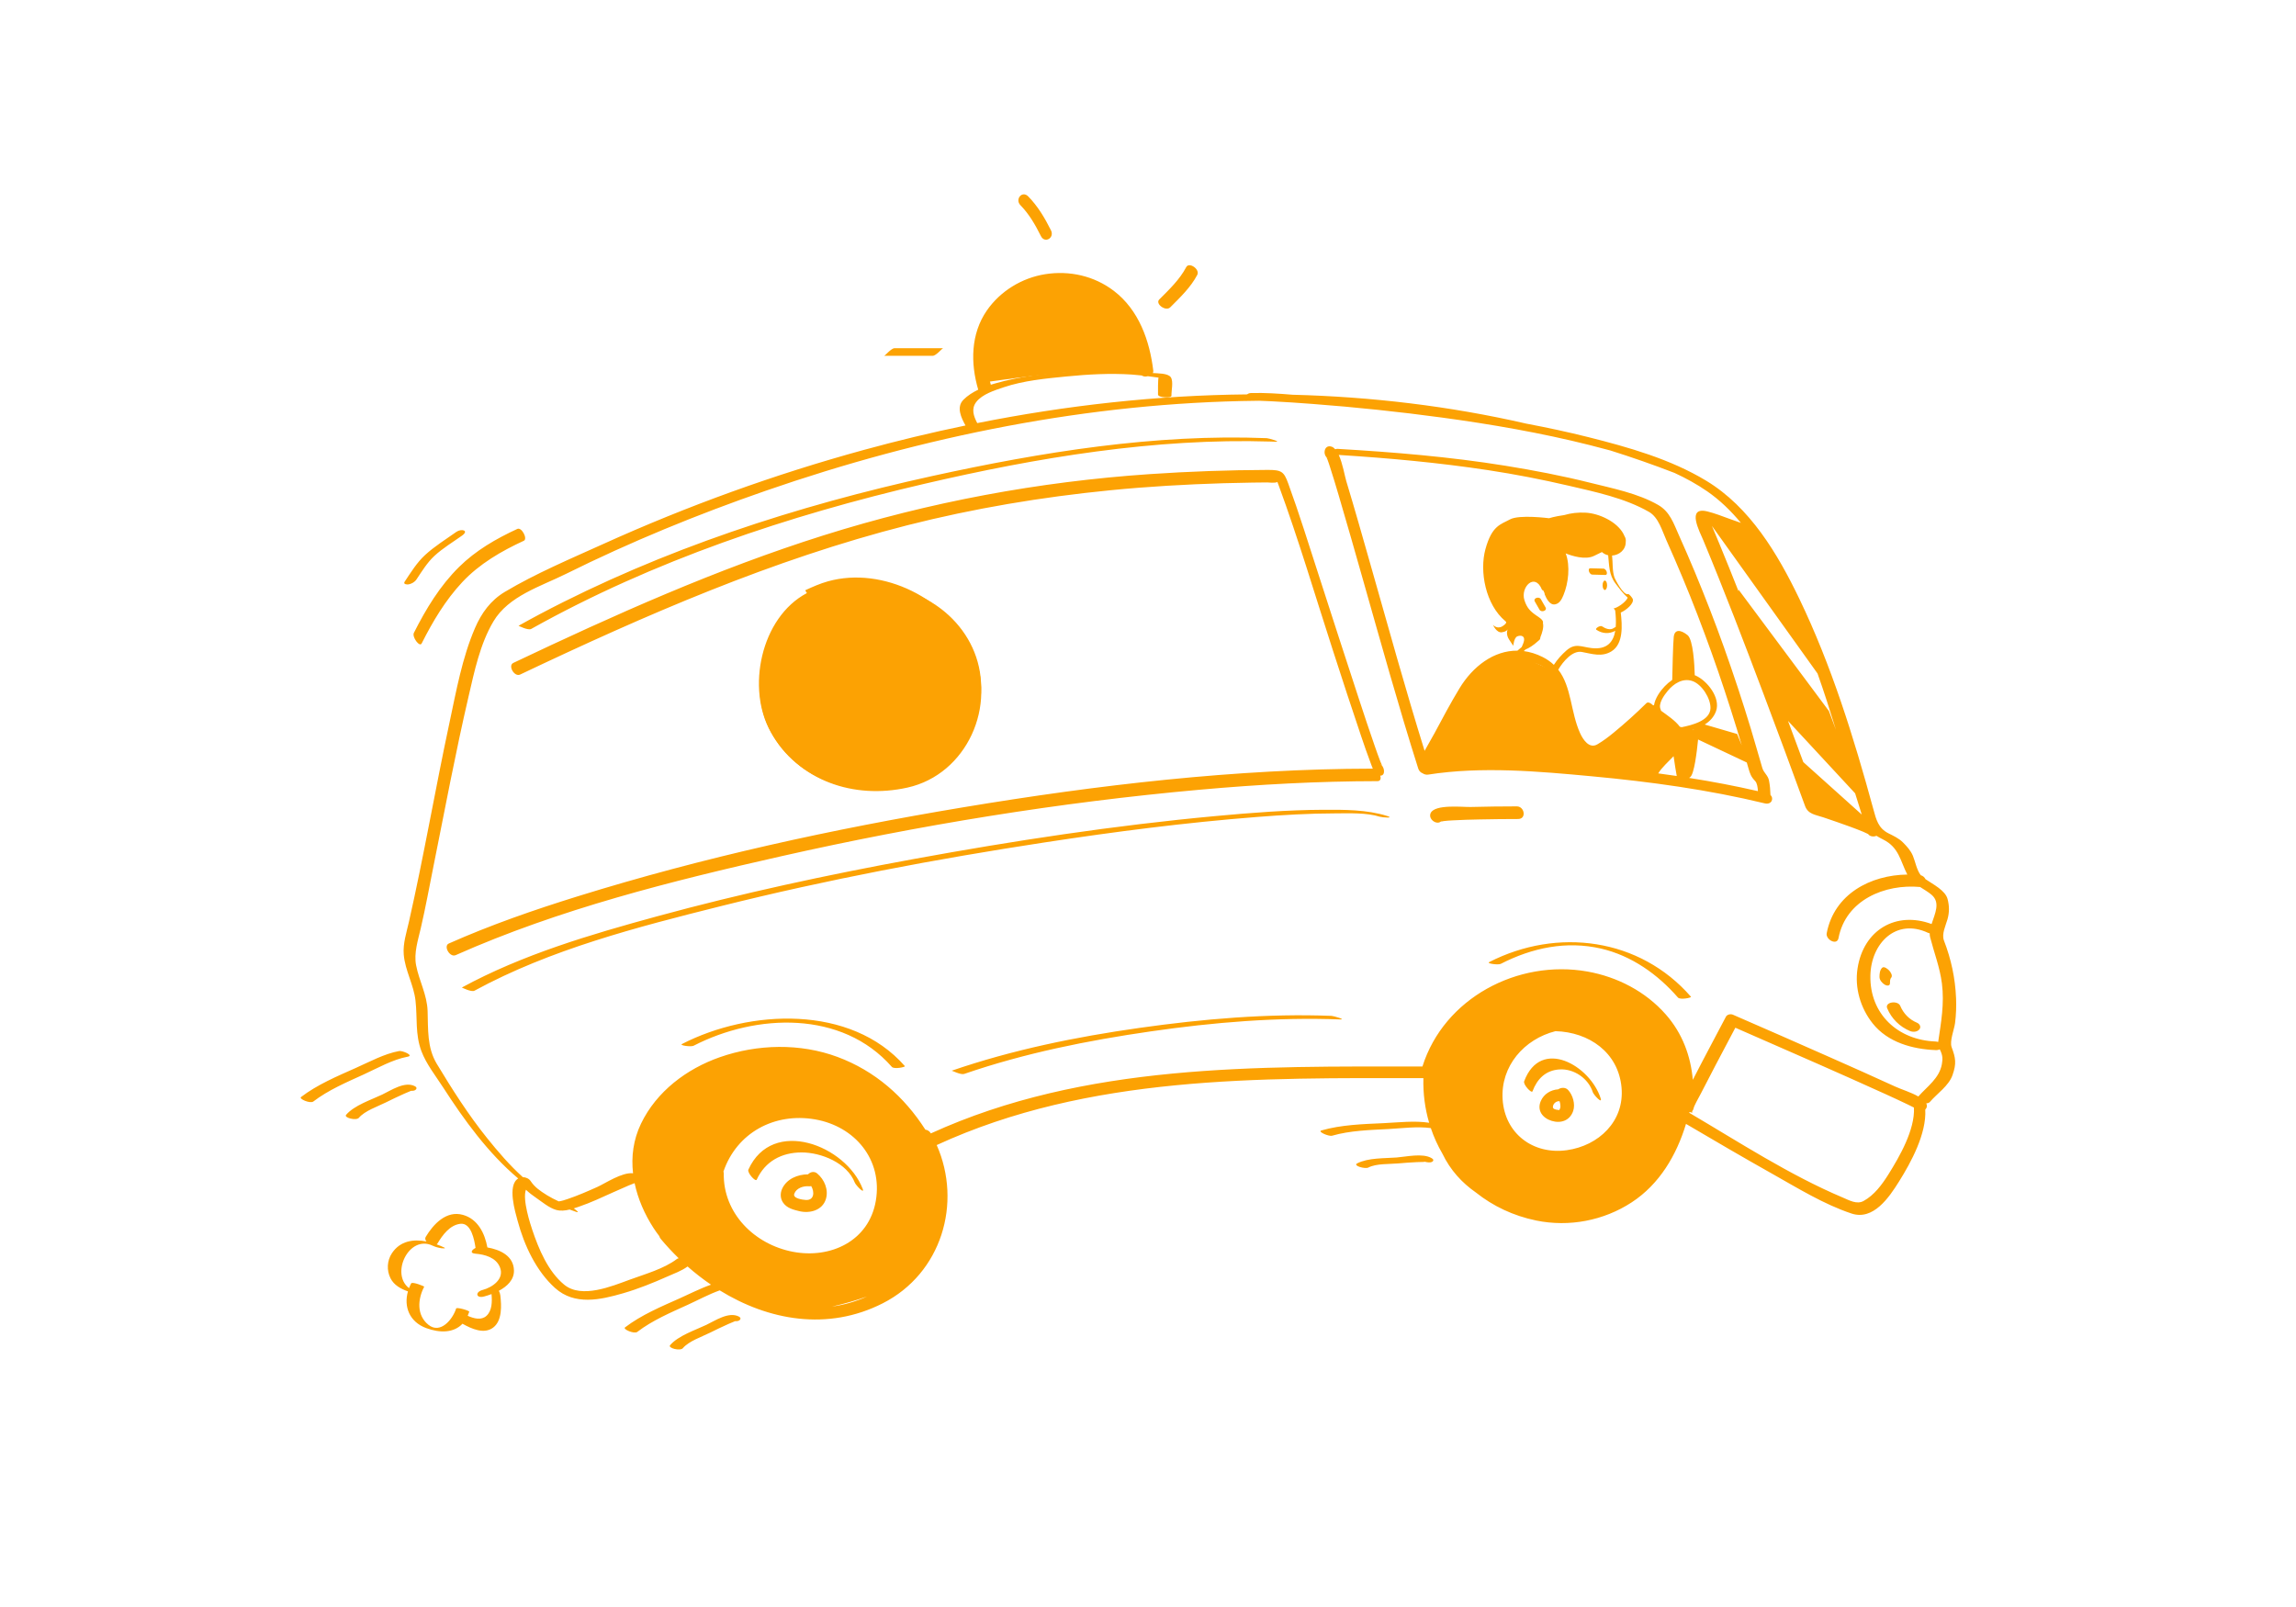 <?xml version="1.0" standalone="no"?>
<svg version="1.1" id="Layer_1" xmlns="http://www.w3.org/2000/svg" xmlns:xlink="http://www.w3.org/1999/xlink" x="0px" y="0px" width="850.394px" height="595.28px" viewBox="0 0 850.394 595.28" enable-background="new 0 0 850.394 595.28" xml:space="preserve">
<path id="color_x5F_2" fill="#fca203" d="M621.149,276.639l-7.5,8.25l-0.25,3.5h-3.25c0,0-11.25-1.25-22.5-3
	s-59.415-1.669-59.415-1.669s8.5-13.75,8.5-17s10.915-18.331,14.415-22.081s8.134-0.541,9.585-0.919c3.833-1,11.25,3.75,14.5,4.5
	s4.665,21.169,9.915,26.169s6.5,4.5,6.5,4.5l20.25-16.75c0,0,8,6.25,9.25,8.25S621.149,276.639,621.149,276.639z M406.735,106.386
	c-16-5.333-25.14-4.422-32.667,1.333c-11.333,8.667-10,34-10,34s22-3.333,34.667-4s23.999,0.668,23.999,0.668
	S422.735,111.719,406.735,106.386z M322.399,216.86c-22.644,0-41,16.908-41,37.765s18.356,37.765,41,37.765s41-16.908,41-37.765
	S345.043,216.86,322.399,216.86z"></path>
<path id="color_x5F_1" d="M274.267,488.476c-0.035,0.25-0.183,0.399-0.356,0.557c-0.338,0.309-0.979,0.406-1.684,0.374
	c-0.842,0.323-1.671,0.687-2.494,1.057c-2.309,1.036-4.595,2.121-6.858,3.252c-2.992,1.497-7.736,3.068-9.961,5.688
	c-0.972,1.145-5.638-0.029-4.725-1.105c2.992-3.522,9.368-5.6,13.416-7.529c3.262-1.555,8.276-4.982,12.019-3.098
	C273.889,487.805,274.318,488.115,274.267,488.476z M722.854,387.912c1.472,3.982,1.849,5.977,0.327,10.316
	c-1.424,4.058-5.694,6.792-8.387,9.958c-0.287,0.338-0.787,0.498-1.357,0.528c0.464,0.907,0.222,1.758-0.359,2.295
	c0.512,8.958-5.292,19.581-9.704,26.64c-3.697,5.914-9.543,14.554-17.596,11.875c-10.348-3.442-20.095-9.507-29.551-14.821
	c-10.665-5.994-21.221-12.177-31.765-18.38c-3.493,11.559-9.798,22.316-20.117,29.062c-10.368,6.778-23.191,9.223-35.347,6.733
	c-8.504-1.742-16.066-5.372-22.345-10.377c-5.179-3.601-9.49-8.322-12.376-14.327c-1.751-3.005-3.201-6.197-4.327-9.534
	c-5.023-0.703-10.73,0.078-15.667,0.343c-6.901,0.371-14.221,0.551-20.904,2.474c-1.195,0.344-5.522-1.5-3.957-1.951
	c7.328-2.108,15.358-2.348,22.926-2.691c5.412-0.246,11.523-1.003,16.979-0.154c-1.539-5.237-2.283-10.796-2.128-16.529
	c-60.821-0.046-123.831-1.158-180.261,24.789c9.497,21.499,1.806,47.549-20,58.625c-20.338,10.33-42.254,6.385-60.368-4.795
	c-4.098,1.46-8.197,3.685-11.899,5.37c-6.329,2.879-13.072,5.754-18.631,10.009c-1.137,0.871-5.431-0.986-4.552-1.659
	c6.015-4.605,13.417-7.723,20.298-10.784c3.68-1.637,7.588-3.665,11.562-5.041c-3.023-2.061-5.928-4.316-8.682-6.743
	c-2.155,1.613-5.054,2.638-7.478,3.716c-5.318,2.366-10.756,4.567-16.353,6.191c-8.526,2.474-17.972,4.582-25.22-1.907
	c-7.035-6.297-11.467-15.896-13.887-24.879c-0.864-3.209-3.95-13.221,0.208-15.727c-11.14-9.355-20.101-21.779-27.753-33.643
	c-2.734-4.239-6.329-8.774-8.1-13.523c-2.346-6.292-1.458-12.173-2.181-18.666c-0.665-5.972-3.868-11.158-4.364-17.129
	c-0.338-4.063,1.039-8.2,1.924-12.109c5.54-24.467,9.765-49.237,15.015-73.771c2.502-11.689,4.686-23.996,9.447-35.037
	c2.41-5.589,5.785-10.262,11.068-13.417c11.395-6.803,24.328-12.248,36.381-17.706c31.221-14.14,63.6-25.848,96.659-34.895
	c12.412-3.396,24.945-6.417,37.565-9.029c-1.542-2.805-3.502-6.77-0.766-9.528c1.518-1.529,3.438-2.75,5.484-3.735
	c-2.892-9.796-2.811-20.661,3.194-29.332c4.979-7.19,12.984-12.086,21.621-13.45c9.003-1.42,18.144,0.626,25.422,6.184
	c9.258,7.069,13.272,18.425,14.61,29.614c0.036,0.295-0.044,0.569-0.19,0.818c1.714,0.137,5.63,0.022,6.672,1.565
	c1.049,1.552,0.164,5.09,0.244,6.844c0.041,0.899-4.927,0.784-4.981-0.426c-0.018-0.38-0.05-6.317,0.232-6.28
	c-1.323-0.176-2.657-0.357-3.992-0.529c-0.821,0.201-1.703,0.15-2.265-0.271c-1.23-0.138-2.461-0.263-3.686-0.345
	c-8.094-0.536-16.294-0.069-24.355,0.727c-7.672,0.758-15.768,1.528-23.122,4c-3.302,1.11-7.91,2.565-10.115,5.413
	c-1.976,2.551-0.995,5.28,0.344,7.849c32.967-6.567,66.493-10.316,99.951-10.636c0.4-0.318,0.854-0.479,1.38-0.494
	c5.119-0.153,10.304,0.199,15.456,0.624c29.137,0.742,58.14,4.175,86.595,10.706c7.71,1.456,15.383,3.094,22.988,5.007
	c14.886,3.745,30.373,8.127,43.613,16.131c16.212,9.8,26.446,27.006,34.467,43.666c11.959,24.838,20.189,51.392,27.433,77.931
	c1.054,3.863,1.803,7.128,5.647,9.04c1.821,0.905,3.827,1.85,5.288,3.309c1.49,1.488,2.921,3.048,3.74,5.021
	c0.859,2.069,1.432,5.362,2.926,7.191c0.771,0.179,1.385,0.764,1.747,1.459c2.884,1.951,7.326,4.169,8.159,7.336
	c0.677,2.572,0.697,4.979-0.044,7.561c-0.662,2.305-2.221,5.417-1.288,7.836c2.658,6.892,4.168,13.927,4.477,21.312
	c0.128,3.072,0.015,6.206-0.375,9.256C723.805,381.335,722.027,385.676,722.854,387.912z M366.982,142.518
	c0.443-0.142,0.885-0.28,1.319-0.405c9.521-2.759,19.605-3.883,29.468-4.557c8.294-0.566,16.321-0.466,24.496,0.199
	c-2.267-17.922-15.049-36.459-35.387-32.751C368.679,108.322,362.364,126.251,366.982,142.518z M692.011,309.026
	C692.172,309.208,692.271,309.195,692.011,309.026L692.011,309.026z M687.104,293.872l-24.861-26.834
	c1.897,5.083,3.788,10.167,5.665,15.257l21.653,19.444C688.726,299.118,687.908,296.496,687.104,293.872z M634.068,194.823
	c0.967,2.313,1.937,4.626,2.895,6.943c2.379,5.759,4.696,11.543,6.988,17.338l-0.051-0.715l33.5,45l2.602,6.972
	c-2.146-6.995-4.37-13.963-6.82-20.869L634.068,194.823z M251.38,466.097c-2.343-2.277-4.567-4.666-6.638-7.156
	c-0.294-0.354-0.464-0.703-0.552-1.04c-0.76-1.009-1.506-2.029-2.189-3.091c-3.263-5.073-5.736-10.708-6.953-16.523
	c-0.096,0.029-0.188,0.055-0.304,0.098c-0.619,0.232-1.235,0.469-1.844,0.726c-1.89,0.796-3.761,1.637-5.63,2.479
	c-4.244,1.911-8.492,3.927-12.906,5.421c-0.599,0.203-1.217,0.413-1.846,0.609c1.156,0.821,2.174,1.726,0.903,1.303
	c-0.82-0.273-1.629-0.569-2.431-0.877c-1.679,0.411-3.402,0.597-5.053,0.122c-2.57-0.739-5.165-2.95-7.345-4.443
	c-1.378-0.944-2.656-1.91-3.804-3.02c-1.364,3.683,1.722,12.979,2.34,14.819c2.408,7.167,5.831,15.408,11.83,20.347
	c6.446,5.308,17.612,0.598,24.433-1.898c5.473-2.002,12.6-4.004,17.304-7.603C250.887,466.224,251.121,466.136,251.38,466.097z
	 M234.96,437.809c0-0.002,0-0.004-0.001-0.005c-0.056-0.027-0.109-0.045-0.167-0.075C234.857,437.762,234.902,437.78,234.96,437.809
	z M321.137,480.265c-4.234,1.491-8.703,2.77-12.991,3.727C312.509,483.392,316.859,482.177,321.137,480.265z M301.819,414.639
	c-14.942-2.569-28.949,4.924-33.883,19.374c0.081,0.177,0.136,0.367,0.132,0.581c-0.272,14.876,11.423,26.378,25.582,29.096
	c13.916,2.671,28.175-3.921,30.732-18.857C326.986,429.625,316.696,417.197,301.819,414.639z M600.582,402.793
	c-1.208-12.985-12.085-20.481-24.459-20.82c-11.571,2.915-20.395,12.936-19.576,25.311c0.836,12.639,11.307,20.518,23.775,18.778
	C592.117,424.416,601.748,415.327,600.582,402.793z M708.889,410.271c-0.73-0.376-1.465-0.745-2.206-1.101
	c-2.761-1.328-5.543-2.611-8.332-3.881c-8.024-3.653-16.082-7.234-24.146-10.798c-10.475-4.629-20.964-9.226-31.464-13.796
	c-2.416,4.546-4.824,9.096-7.212,13.656c-1.895,3.616-3.788,7.233-5.638,10.873c-0.782,1.54-2.415,4.275-2.645,5.438
	c-0.079,0.398-0.248,0.693-0.467,0.915c-0.028,0.241-0.047,0.481-0.077,0.721c0.006-0.049-0.199-0.172-0.508-0.342
	c-0.178,0.063-0.371,0.09-0.569,0.101c-0.009,0.037-0.016,0.074-0.025,0.111c18.563,10.92,37.148,23.081,57.034,31.479
	c2.317,0.979,5.09,2.585,7.561,1.247c3.999-2.166,6.923-6.168,9.29-9.954C703.507,428.502,709.321,418.473,708.889,410.271z
	 M718.586,388.993c-0.049-0.101-0.099-0.202-0.148-0.304c-0.363,0.2-0.854,0.32-1.489,0.295c-8.607-0.333-17.777-2.853-23.362-9.902
	c-4.498-5.679-6.705-13.129-5.588-20.353c2.229-14.408,14.385-21.292,27.423-16.445c1.232-3.84,3.361-7.938,0.015-10.816
	c-1.151-0.99-2.729-1.91-4.261-2.9c-13.072-1.211-27.535,4.818-30.229,18.937c-0.55,2.88-4.825,0.563-4.371-1.813
	c2.775-14.541,16.25-21.567,29.855-21.733c-2.649-5.156-3.067-10.058-8.975-12.995c-0.836-0.416-1.658-0.861-2.441-1.353
	c-1.078,0.445-2.457,0.268-3.065-0.622c-0.082-0.05-0.186-0.109-0.327-0.18c-0.533-0.268-1.069-0.52-1.622-0.746
	c-1.579-0.646-3.172-1.258-4.775-1.842c-3.278-1.194-6.575-2.338-9.882-3.449c-2.973-0.998-5.665-1.144-6.785-4.218
	c-5.06-13.892-10.198-27.755-15.414-41.588c-7.179-19.04-14.453-38.05-22.276-56.836c-1.313-3.152-6.433-12.655,1.547-10.675
	c2.777,0.689,5.461,1.756,8.146,2.731c1.409,0.512,2.817,1.031,4.241,1.5c-3.704-4.462-7.827-8.468-12.505-11.698
	c-3.789-2.617-7.856-4.852-12.085-6.809c-7.842-3.026-15.778-5.805-23.798-8.319c-2.551-0.696-5.095-1.356-7.61-1.988
	c-18.009-4.53-36.352-7.702-54.746-10.199c-15.897-2.158-31.867-3.831-47.865-5.042c-5.066-0.384-10.136-0.734-15.211-0.987
	c-1.525-0.076-3.052-0.15-4.579-0.192c-0.294,0.002-0.587,0.008-0.881,0.012c-0.068,0.005-0.125,0.011-0.173,0.017
	c0.013-0.004,0.028-0.01,0.042-0.014c-61.777,0.653-123.639,13.167-181.828,33.338c-25.227,8.745-50.009,18.891-73.928,30.772
	c-9.383,4.661-21.31,8.18-26.909,17.659c-4.915,8.32-7.003,18.376-9.164,27.676c-4.829,20.778-8.762,41.77-12.958,62.682
	c-1.558,7.764-2.977,15.573-4.766,23.288c-1.015,4.375-2.596,9.141-1.723,13.677c1.124,5.841,4.061,10.864,4.261,16.95
	c0.222,6.749-0.236,13.527,3.396,19.552c5.706,9.466,11.666,18.837,18.597,27.465c3.989,4.965,8.365,10.096,13.286,14.525
	c1.104,0.003,2.291,0.547,2.883,1.447c1.498,2.274,3.563,3.674,5.83,5.088c0.049,0.031,0.124,0.086,0.19,0.134
	c1.419,0.852,2.88,1.624,4.384,2.306c1.118-0.136,2.248-0.519,3.277-0.867c3.74-1.265,7.363-2.844,10.964-4.457
	c2.983-1.336,9.161-5.535,13.283-5.091c-0.697-6.153,0.084-12.414,2.935-18.347c5.737-11.942,16.916-20.36,29.266-24.67
	c13.892-4.848,29.664-5.235,43.543-0.075c13.875,5.159,24.736,14.744,32.521,26.929c0.766,0.105,1.523,0.515,1.977,1.306
	c0.017,0.029,0.031,0.06,0.048,0.089c57.046-26.021,120.677-24.805,182.085-24.779c7.973-25.342,35.333-39.767,61.105-35.188
	c11.087,1.97,21.564,7.401,29.049,15.921c6.146,6.996,9.212,15.363,9.992,24.192c1.256-2.438,2.508-4.877,3.781-7.307
	c2.811-5.366,5.638-10.724,8.483-16.071c0.45-0.845,1.753-1.105,2.583-0.745c12.021,5.227,24.025,10.491,36.009,15.8
	c8.052,3.567,16.102,7.143,24.104,10.82c2.348,1.079,5.884,2.126,8.568,3.679c3.299-3.741,7.756-6.709,8.712-11.946
	C719.608,392.144,719.488,390.827,718.586,388.993z M719.25,364.325c-0.769-6.031-2.878-11.354-4.372-17.166
	c-0.118-0.46-0.163-0.938-0.153-1.43c-0.201-0.033-0.393-0.08-0.557-0.158c-11.926-5.625-21.208,3.874-21.416,15.87
	c-0.247,14.203,10.183,23.814,24.098,24.353c0.385,0.015,0.723,0.081,1.014,0.182C718.943,378.683,720.198,371.761,719.25,364.325z
	 M465.351,148.479C465.074,148.513,465.125,148.549,465.351,148.479L465.351,148.479z M551.539,356.4
	c-1.026,0.526,3.369,1.12,4.313,0.636c11.607-5.947,24.277-8.629,37.153-5.65c11.259,2.604,20.979,9.516,28.473,18.124
	c0.835,0.959,5.135,0.069,4.823-0.289C607.331,347.43,576.808,343.454,551.539,356.4z M252.576,386.738
	c-1.026,0.529,3.37,1.122,4.313,0.636c23.172-11.931,54.983-13.219,73.432,7.827c0.84,0.958,5.133,0.064,4.823-0.289
	C315.107,372.053,277.583,373.862,252.576,386.738z M655.751,294.493c1.375,1.299,0.388,3.702-2.103,3.098
	c-20.906-5.065-42.438-8.017-63.836-10.009c-19.956-1.857-40.947-3.765-60.875-0.645c-0.741,0.116-1.464-0.112-2.048-0.5
	c-0.688-0.269-1.311-0.84-1.594-1.733c-7.338-23.127-13.813-46.531-20.451-69.866c-2.977-10.467-5.934-20.94-9.028-31.374
	c-1.018-3.429-2.034-6.862-3.144-10.263c-0.332-1.018-0.643-2.054-1.034-3.05c-0.131-0.335-0.244-0.561-0.33-0.708
	c0.166,0.155,0.456,0.358,0.907,0.515c-2.564-0.889-1.98-5.533,1.02-4.494c0.476,0.165,0.905,0.504,1.301,0.949
	c0.292-0.095,0.575-0.163,0.822-0.148c20.779,1.215,41.572,2.932,62.135,6.242c10.598,1.706,21.154,3.731,31.569,6.341
	c8.249,2.067,17.608,3.9,25.072,8.186c4.374,2.511,5.726,6.813,7.703,11.231c2.035,4.55,4.031,9.118,5.94,13.722
	c3.814,9.195,7.426,18.475,10.765,27.854c3.555,9.985,6.894,20.047,9.96,30.193c1.449,4.795,2.793,9.62,4.216,14.422
	c0.562,1.895,2.096,2.685,2.488,4.693C655.558,290.942,655.694,292.684,655.751,294.493z M531.341,271.549
	c2.979-5.567,5.948-11.162,9.222-16.563c4.942-8.154,12.707-14.052,21.474-13.968c0.512-0.459,1.046-0.9,1.582-1.343
	c0.366-0.8,0.772-1.794,0.866-2.455c0.25-1.75-1.25-2-2.5-1.5s-1.5,3.5-1.5,3.5s0,0-1.5-2.25c-1.216-1.824-0.789-3.319-0.584-3.82
	c-0.175,0.299-0.696,0.886-2.166,1.07c-2,0.25-3.25-2.75-3.25-2.75s1.5,1.75,3.5,0.5c1.3-0.813,1.437-1.307,1.374-1.554
	c-0.101-0.105-0.199-0.214-0.299-0.321c-7.376-6.155-9.633-18.45-7.39-26.649c2.422-8.853,5.696-9.158,9.091-11.039
	c3.395-1.881,14.473-0.438,14.473-0.438s2.13-0.69,5.608-1.165c2.508-0.741,5.147-1.05,8.005-0.889
	c4.936,0.278,11.398,3.267,13.875,7.712c0.167,0.301,0.301,0.594,0.421,0.884c0.483,0.788,0.608,1.556,0.497,2.271
	c0.023,2.919-2.464,4.868-5.064,5.012c0.328,2.731,0.021,5.564,0.893,8.153c0.154,0.457,3.286,6.715,5.026,6.12
	c0.412-0.141,1.579,1.416,1.718,1.755c0.684,1.67-2.45,4.244-4.416,5.086c0.522,4.596,1.079,11.583-3.427,14.361
	c-3.607,2.224-7.163,0.938-11.004,0.237c-3.38-0.617-6.851,3.383-8.721,6.557c4.979,6.421,4.549,15.709,8.091,23.524
	c1.086,2.395,3.38,5.895,6.383,4.148c2.175-1.266,4.184-2.803,6.124-4.4c4.168-3.431,8.201-7.05,12.036-10.852
	c0.588-0.583,1.603-0.102,2.398,0.714c0.151,0.009,0.295,0.034,0.426,0.075c0.382-2.649,2.398-5.415,3.982-7.058
	c0.794-0.823,1.738-1.646,2.774-2.362c0.05-2.507,0.282-13.413,0.557-15.917c0.311-2.833,2.446-2.797,5.104-0.675
	c2.112,1.688,2.58,11.09,2.684,14.875c0.111,0.042,0.222,0.074,0.333,0.123c4.252,1.874,9.329,8.23,7.542,13.187
	c-0.789,2.189-2.319,3.771-4.188,4.947l0.007-0.003l12,3.5l1.715,4.193c-0.591-1.994-1.185-3.987-1.797-5.974
	c-2.937-9.531-6.039-19.014-9.413-28.4c-3.367-9.367-6.919-18.671-10.765-27.853c-1.925-4.598-3.889-9.179-5.94-13.722
	c-1.572-3.481-2.886-8.466-6.453-10.513c-8.915-5.118-19.861-7.397-29.788-9.709c-9.838-2.291-19.758-4.222-29.745-5.741
	c-18.359-2.792-36.843-4.474-55.368-5.645c1.456,3.167,2.216,7.806,2.766,9.623c3.146,10.394,6.101,20.847,9.074,31.291
	c6.527,22.928,12.877,45.927,19.954,68.695C528.845,275.891,530.196,273.691,531.341,271.549z M570.554,235.979
	c-0.042,0.439-0.135,0.817-0.319,0.991c-0.094,0.089-0.181,0.163-0.273,0.248c-0.028,0.057-0.069,0.101-0.133,0.122
	c-2.062,1.88-3.674,2.803-4.813,3.244c-0.223,0.194-0.437,0.395-0.651,0.595c2.282,0.297,4.618,1.004,6.98,2.188
	c1.658,0.831,3.024,1.811,4.174,2.903c1.254-1.979,2.924-3.783,4.61-5.278c3.317-2.94,5.528-1.362,9.405-0.923
	c5.769,0.654,8.033-2.354,8.723-6.387c-2.243,1.183-4.714,1.114-6.972-0.387c-0.703-0.468,1.379-1.743,2.062-1.289
	c1.27,0.844,3.071,1.611,4.459,0.574c0.181-0.135,0.399-0.264,0.627-0.368c0.158-1.953,0.035-4.053-0.192-6.052
	c-0.268-0.414-0.496-0.794-0.638-0.787c1.191-0.063,4.436-2.145,5.275-3.967c-1.734-1.514-3.29-3.642-4.565-5.32
	c-2.425-3.191-2.293-6.768-2.678-10.399c-0.834-0.18-1.632-0.568-2.313-1.194c-0.394,0.192-0.899,0.438-1.541,0.75
	c-0.278,0.161-0.568,0.301-0.867,0.422c-0.171,0.083-0.339,0.165-0.526,0.256c-3.271,1.592-8.212-0.017-10.482-0.924
	c1.755,4.619,0.991,11.072-0.831,15.449c-0.621,1.491-1.411,3.149-3.162,3.432c-1.938,0.312-3.155-2.186-3.735-3.572
	c-0.088-0.211-0.116-0.402-0.105-0.575c-0.154-0.344-0.311-0.688-0.476-1.017c-0.239-0.046-0.423-0.137-0.486-0.291
	c-2.63-6.506-8.055-0.919-6.49,3.91c0.912,2.814,2.101,4.068,4.438,5.68c0.542,0.374,2.616,1.572,2.452,2.601
	c-0.011,0.069-0.033,0.125-0.048,0.189C571.88,232.35,571.11,234.641,570.554,235.979z M596.942,204.847
	c0.046-0.001,0.092-0.006,0.137-0.012c-0.047-0.007-0.098-0.01-0.144-0.018C596.937,204.828,596.94,204.837,596.942,204.847z
	 M611.708,286.169c1.865-3.296,5.56-5.844,7.742-8.973c-0.24-1.702-0.405-2.907-0.405-2.907l0.563-4.749
	c-1.456-1.804-3.741-3.452-5.74-4.888c-0.336,0.046-0.65-0.059-0.831-0.385c-0.008,0.009-0.012,0.02-0.02,0.028
	c-3.828,3.795-7.838,7.468-12.035,10.852c-2.666,2.148-6.733,6.397-10.541,4.968c-10.815-4.06-10.169-17.777-13.462-26.85
	c-3.059-8.425-14.243-10.328-21.583-6.161c-5.36,3.042-9.046,7.412-12.104,12.673c-3.247,5.586-6.328,11.27-9.349,16.98
	c-1.017,1.923-2.234,3.891-3.279,5.904c11.416-1.472,23.111-1.492,34.742-0.881c-3.244-3.888-5.98-8.663-7.174-13.445
	c-0.085-0.343,2.294-1.058,2.336-0.892c1.307,5.238,4.464,10.465,8.115,14.526c6.934,0.431,13.833,1.055,20.623,1.705
	C596.77,284.389,604.246,285.208,611.708,286.169z M621.033,287.451c-0.292-1.47-0.758-4.534-1.167-7.339
	c-2.033,2.143-4.375,4.195-5.689,6.372C616.465,286.789,618.75,287.114,621.033,287.451z M622.971,269.351
	c3.506-0.717,10.437-2.318,10.557-7.014c0.093-3.629-3.208-8.902-6.761-10.083c-3.516-1.168-6.844,0.97-9.042,3.627
	c-1.292,1.563-3.732,4.809-2.615,6.988c0.067,0.131,0.096,0.266,0.098,0.398c2.373,1.739,5.271,3.64,6.979,5.94l0.676,0.176
	C622.899,269.373,622.934,269.358,622.971,269.351z M626.833,270.418l0.129,0.034l0.539-0.251
	C627.279,270.277,627.057,270.348,626.833,270.418z M651.101,293.063c-0.084-1.531-0.333-3.025-1.021-3.739
	c-1.546-1.606-1.901-2.672-2.512-4.81c-0.196-0.688-0.399-1.375-0.597-2.063l-18.035-8.512c-0.439,4.481-1.427,12.688-2.861,13.868
	c-0.152,0.125-0.306,0.242-0.462,0.354C634.169,289.512,642.678,291.121,651.101,293.063z M491.309,169.444
	C491.098,169.083,491.05,169.202,491.309,169.444L491.309,169.444z M511.938,283.487
	C512.046,283.642,512.058,283.608,511.938,283.487L511.938,283.487z M444.281,292.541c21.918-1.969,43.921-3.158,65.931-3.185
	c1.118-0.001,1.325-0.98,1.013-2.037c2.16,0.096,1.632-3.765-0.331-4.428c0.575,0.194,0.9,0.453,1.043,0.596
	c-0.122-0.174-0.364-0.586-0.682-1.404c-0.724-1.864-1.382-3.753-2.042-5.64c-2.014-5.759-3.924-11.555-5.833-17.35
	c-5.048-15.321-9.975-30.682-14.948-46.027c-3.676-11.342-7.208-22.761-11.29-33.966c-1.603-4.398-2.451-5.048-7.593-5.03
	c-14.572,0.052-29.142,0.569-43.681,1.555c-41.089,2.787-81.623,10.332-120.902,22.71c-39.53,12.458-77.457,29.469-114.842,47.226
	c-2.097,0.996,0.387,5.33,2.536,4.309c46.356-22.018,93.554-42.627,143.427-55.305c24.642-6.264,49.769-10.444,75.062-12.951
	c13.98-1.385,28.015-2.186,42.055-2.615c3.567-0.109,7.136-0.177,10.705-0.232c1.817-0.028,3.634-0.043,5.451-0.059
	c0.127-0.001,3.107,0.332,3.761-0.185c0.146,0.381,0.296,0.761,0.437,1.144c7.415,20.158,13.508,40.857,20.132,61.283
	c3.459,10.667,6.917,21.336,10.525,31.954c1.109,3.262,2.223,6.527,3.455,9.745c0.22,0.575,0.471,1.337,0.794,2.08
	c-50.871,0.07-101.719,6.001-151.843,14.343c-48.152,8.013-96.131,18.483-142.769,32.987c-16.134,5.018-32.167,10.579-47.616,17.444
	c-2.108,0.938,0.359,5.276,2.536,4.31c38.371-17.052,79.931-27.464,120.76-36.675C340.483,305.644,392.253,297.214,444.281,292.541z
	 M561.849,298.702C561.849,298.702,561.849,298.702,561.849,298.702c-5.722,0.006-11.444,0.077-17.164,0.226
	c-2.831,0.074-13.145-1.101-14.772,2.203c-1.239,2.513,2.974,5.159,4.289,2.49c-0.545,1.107-0.946,0.729,0.488,0.534
	c1.094-0.148,2.201-0.201,3.302-0.267c3.331-0.201,6.671-0.275,10.007-0.348c4.754-0.104,9.511-0.151,14.267-0.156
	C565.463,303.379,564.682,298.764,561.849,298.702z M153.293,234.428c-0.761,1.506,2.114,5.436,2.879,3.922
	c4.124-8.158,8.773-15.994,15.04-22.702c6.331-6.777,14.462-11.489,22.806-15.339c1.511-0.698-0.791-5.13-2.393-4.391
	c-7.849,3.623-15.405,7.984-21.596,14.098C162.907,217.05,157.784,225.545,153.293,234.428z M151.341,216.467
	c1.15-0.221,2.262-0.854,2.916-1.833c2.018-3.022,3.973-6.25,6.664-8.735c3.08-2.844,6.805-5.07,10.208-7.493
	c2.752-1.96-0.275-2.684-2.124-1.367c-3.886,2.768-8.07,5.33-11.585,8.576c-3.047,2.815-5.257,6.439-7.543,9.862
	C149.215,216.466,150.793,216.572,151.341,216.467z M530.225,429.001c-3.264-1.944-9.438-0.504-12.935-0.234
	c-4.406,0.34-10.611,0.072-14.642,2.19c-1.647,0.865,2.975,2.158,4.167,1.531c2.894-1.52,7.772-1.232,10.956-1.519
	c2.331-0.21,4.667-0.378,7.004-0.488c0.817-0.039,1.635-0.058,2.454-0.065c0.2-0.002,0.338-0.033,0.429-0.084
	c0.955,0.241,1.991,0.352,2.491,0.156c0.321-0.125,0.663-0.302,0.72-0.683C530.923,429.43,530.481,429.154,530.225,429.001z
	 M152.227,404.074c0.705,0.032,1.346-0.066,1.684-0.375c0.173-0.158,0.321-0.308,0.356-0.557c0.051-0.361-0.378-0.671-0.643-0.804
	c-3.743-1.884-8.757,1.543-12.019,3.098c-4.047,1.929-10.424,4.006-13.416,7.529c-0.914,1.076,3.752,2.25,4.725,1.105
	c2.225-2.62,6.969-4.191,9.961-5.688c2.263-1.132,4.55-2.216,6.858-3.252C150.556,404.761,151.385,404.396,152.227,404.074z
	 M150.968,391.436c2.518-0.458-1.955-2.32-3.109-2.11c-5.51,1.003-11.009,4.014-16.076,6.268
	c-6.88,3.061-14.283,6.179-20.298,10.784c-0.879,0.673,3.415,2.53,4.552,1.659c5.559-4.255,12.302-7.13,18.631-10.01
	C139.701,395.737,145.468,392.436,150.968,391.436z M190.361,470.646c0.058,3.457-2.551,5.881-5.594,7.503
	c0.301,0.536,0.486,1.14,0.553,1.734c0.415,3.695,0.734,9.275-2.623,11.862c-3.387,2.609-8.057,0.465-11.28-1.332
	c-0.036-0.02-0.07-0.052-0.106-0.076c-3.24,3.437-8.354,3.499-13.462,1.617c-6.176-2.276-8.37-7.915-6.753-13.591
	c-2.623-0.916-5.182-2.311-6.463-4.863c-1.47-2.929-1.301-6.522,0.527-9.282c3.029-4.573,7.969-5.297,12.797-4.348
	c-0.434-0.529-0.613-1.135-0.285-1.683c2.855-4.769,7.667-9.902,13.813-8.162c5.512,1.561,8.062,6.819,9.03,12.054
	C185.266,462.916,190.271,465.22,190.361,470.646z M185.15,469.385c-1.466-3.583-5.556-4.698-9.083-4.988
	c-2.232-0.183-1.316-1.421,0.064-2.135c-0.427-2.882-1.587-9.427-5.645-8.933c-3.913,0.477-6.574,4.165-8.437,7.276
	c-0.083,0.14-0.191,0.247-0.309,0.338c0.963,0.352,1.901,0.746,2.79,1.174c0.917,0.442-0.824,0.294-0.991,0.268
	c-1.115-0.177-2.267-0.458-3.289-0.949c-8.743-4.211-15.736,10.38-8.754,15.727c0.222-0.583,0.469-1.163,0.771-1.738
	c0.415-0.788,4.932,1.054,4.854,1.203c-2.404,4.57-2.888,10.554,1.572,14.118c4.431,3.541,8.977-2.012,10.254-6.037
	c0.194-0.611,4.988,0.777,4.854,1.203c-0.169,0.532-0.363,1.023-0.573,1.491c2.276,1.034,5.041,1.751,6.943,0.027
	c2.097-1.9,2.126-5.264,1.884-8.064c-0.979,0.371-1.937,0.67-2.803,0.901c-2.916,0.779-3.409-1.651-0.537-2.417
	C182.322,476.888,186.954,473.792,185.15,469.385z M493.174,376.304c-23.731-0.921-47.574,1.13-71.058,4.446
	c-23.544,3.325-47.146,8.125-69.66,15.879c0.215-0.074,3.37,1.626,4.683,1.174c22.37-7.704,45.743-12.38,69.122-15.758
	c23.198-3.352,46.807-5.322,70.255-4.413C498.618,377.714,493.936,376.334,493.174,376.304z M196.741,232.976
	c45.285-25.32,95.201-42.015,145.593-53.748c41.68-9.705,85.414-17.012,128.356-15.665c0.609,0.021,1.217,0.043,1.826,0.069
	c2.101,0.083-2.58-1.298-3.342-1.328c-41.433-1.649-83.532,5.174-123.862,14.019c-50.147,10.997-99.822,27.105-145.308,51.14
	c-2.668,1.41-5.312,2.866-7.946,4.339C192.057,231.803,195.604,233.612,196.741,232.976z M513.715,302.239
	c-7.519-2.353-15.824-2.311-23.619-2.275c-13.272,0.061-26.547,1.094-39.755,2.313c-37.508,3.462-74.844,9.145-111.885,15.923
	c-31.935,5.844-63.737,12.668-95.062,21.222c-24.583,6.713-49.847,14.138-72.336,26.38c0.011-0.006,3.532,1.8,4.683,1.174
	c28.085-15.288,60.3-23.575,91.117-31.287c39.549-9.897,79.707-17.465,119.997-23.628c26.082-3.989,52.296-7.37,78.606-9.428
	c9.728-0.761,19.484-1.328,29.245-1.345c5.24-0.009,11.421-0.3,16.379,1.251C512.004,302.827,516.698,303.172,513.715,302.239z
	 M349.358,128.982c-6,0-12,0-18,0c-1.338,0-3.488,2.814-3.918,2.814c6,0,12,0,18,0C346.779,131.796,348.929,128.982,349.358,128.982
	z M385.542,87.466c1.423,2.843,5.119,0.654,3.714-2.154c-2.289-4.572-4.812-8.848-8.4-12.537c-2.265-2.329-5.027,1.056-2.914,3.228
	C381.229,79.381,383.449,83.283,385.542,87.466z M433.439,113.835c3.667-3.669,7.555-7.362,10-12
	c1.104-2.094-3.016-4.908-4.079-2.892c-2.445,4.637-6.333,8.331-10,12C427.767,112.537,431.765,115.51,433.439,113.835z
	 M564.524,400.524c-0.458,1.225,2.749,4.625,3.085,3.729c1.738-4.642,4.923-7.799,10.008-8.111
	c5.387-0.33,10.728,3.389,12.327,8.438c0.309,0.973,3.637,4.568,2.913,2.283C589.018,394.744,570.688,384.067,564.524,400.524z
	 M577.561,411.157c0.001,0,0.002-0.001,0.003-0.001c0.002-0.004,0.004-0.008,0.006-0.012c-0.001,0-0.003,0.001-0.005,0.002
	C577.564,411.149,577.563,411.153,577.561,411.157z M580.776,403.735c1.777,1.887,2.755,5.288,1.899,7.802
	c-1.196,3.513-4.505,4.719-7.957,3.663c-3.341-1.022-5.546-3.833-4.042-7.342c1.125-2.626,3.703-4.163,6.445-4.344
	C578.165,402.824,579.783,402.681,580.776,403.735z M577.57,411.144c0.224-0.391,0.391-0.863,0.381-1.307
	c-0.015-0.702-0.11-1.338-0.319-1.924c-0.008-0.001-0.016,0-0.024,0c-1.017-0.107-2.175,0.693-2.386,1.731
	c-0.093,0.454-0.112,0.691,0.21,1.006c0.313,0.306,1.375,0.507,1.886,0.536c0.195,0.011,0.146,0.025,0.242-0.028
	c-0.002,0.005-0.001,0.007-0.005,0.015c0.003-0.005,0.005-0.011,0.008-0.016c0.027-0.016,0.06-0.034,0.119-0.062
	C577.634,411.117,577.6,411.132,577.57,411.144z M577.565,411.146C577.593,411.057,577.352,411.229,577.565,411.146L577.565,411.146
	z M277.191,433.25c-0.522,1.151,2.655,4.675,3.085,3.729c3.087-6.8,9.235-10.064,16.555-10.086
	c7.344-0.022,16.992,3.917,19.779,11.203c0.358,0.937,3.754,4.483,2.913,2.283C313.353,424.249,286.097,413.635,277.191,433.25z
	 M305.896,444.162c-1.287,4.216-5.997,5.434-9.915,4.471c-2.236-0.55-4.587-1.143-5.959-3.17c-1.033-1.526-1.097-3.428-0.345-5.091
	c1.663-3.678,5.754-5.35,9.601-5.37c0.828-0.876,2.275-1.263,3.399-0.318C305.349,436.929,306.953,440.702,305.896,444.162z
	 M300.462,439.357c-0.274,0.065-0.567,0.098-0.887,0.07c-2.028-0.176-4.621,0.673-5.386,2.761c-0.654,1.782,3.185,2.235,4.221,2.308
	C301.581,444.718,301.75,441.536,300.462,439.357z M296.401,251.95c-0.193-0.906,1.001-1.759,2.232-2.158
	c0.018-0.667,0.315-1.281,1.036-1.628c1.625-0.783,3.303-1.356,5.035-1.702c-1.751-2.851-2.427-6.049-2.47-9.419
	c-0.02-1.515,1.911-2.082,3.378-1.704c0.105-0.173,0.255-0.316,0.469-0.409c7.764-3.35,15.969-4.713,24.396-4.808
	c1.747-0.02,3.509,3.423,2.482,4.317c0.712,2.646,1.696,5.195,2.715,7.747c0.042,0.106,0.062,0.207,0.089,0.309
	c1.488-0.107,2.984-0.13,4.481-0.13c0.939,0,2.549,0.28,2.925,1.326c0.011,0.03,0.004,0.054,0.012,0.083
	c0.608,0.446,1.076,0.988,1.144,1.526c0.714,5.647,2.624,10.962,4.61,16.266c0.168,0.449,0.089,0.725-0.132,0.878
	c0.392,0.391,0.45,0.791-0.151,1.075c-3.787,1.792-7.875,2.561-11.985,3.176c0.058,0.141,0.088,0.273,0.063,0.388
	c-0.254,1.149-0.333,2.442-0.138,3.673c1.5,0.644,3.481,3.109,2.477,3.387c-0.247,0.068-0.492,0.139-0.738,0.208
	c0.326,0.462,0.697,1.187-0.128,0.988c-0.443-0.106-0.872-0.323-1.277-0.592c-7.02,1.987-13.993,4.115-21.19,5.397
	c-1.374,0.245-4.168-2.974-3.462-3.458c-0.791-1.939-1.292-3.955-1.561-6.017c-2.862,1.19-6.203,1.442-9.17,0.795
	c-0.576-0.125-1.521-0.579-1.243-1.192C298.457,264.284,297.706,258.065,296.401,251.95z M301.578,252.683
	c1.042,5.411,1.827,10.868,3.491,16.14c0.066,0.209,0.045,0.418-0.039,0.623c1.371,0.059,2.671-0.329,3.886-1.085
	c0.435-0.271,0.998-0.413,1.575-0.463c-0.006-0.188-0.018-0.374-0.02-0.562c-0.042-3.174,4.492-1.907,4.527,0.771
	c0.036,2.653,0.427,5.262,1.489,7.696c5.828-1.284,11.542-2.999,17.289-4.623c-0.786-1.419-1.227-2.984-1.251-4.609
	c-0.382-0.165-0.744-0.358-1.037-0.603c-0.764-0.638-0.535-1.345,0.433-1.484c0.272-0.039,0.544-0.08,0.816-0.119
	c0.001-0.003,0.001-0.006,0.001-0.009c0.055-0.248,0.372-0.252,0.803-0.108c3.875-0.58,7.694-1.3,11.274-2.994
	c0.055-0.026,0.124-0.042,0.19-0.058c-0.22-0.212-0.391-0.434-0.474-0.654c-1.901-5.075-3.617-10.119-4.48-15.455
	c-2.094,0.023-4.157,0.126-6.22,0.603c-1.043,0.241-2.61-0.079-3.327-0.926c-0.54-0.638-0.146-1.112,0.4-1.403
	c-1.115-2.797-2.179-5.618-2.93-8.533c-6.617,0.425-13.102,1.695-19.255,4.351c-0.451,0.194-0.927,0.114-1.375-0.123
	c0.228,2.292,0.845,4.485,2.218,6.424c0.357,0.504,0.409,0.958,0.275,1.347c1.297,1.292,1.616,3.826-0.559,3.865
	c-2.662,0.047-5.093,0.768-7.481,1.919C301.726,252.645,301.652,252.659,301.578,252.683z M298.861,219.695
	c-0.398-0.577-0.643-1.038-0.562-1.075c2.713-1.259,5.476-2.477,8.365-3.282c20.388-5.685,44.44,6.527,53.453,25.722
	c9.44,20.102-1.955,45.791-24.022,50.686c-19.846,4.403-40.22-2.433-50.549-20.471C276.348,255.213,281.712,228.727,298.861,219.695
	z M285.617,266.082c3.674,11.386,11.849,19.561,23.683,22.149c8.283,1.812,17.695,1.899,25.835-0.706
	c17.225-5.511,28.9-24.982,23.874-42.919c-3.457-12.337-13.992-21.499-25.996-25.462c-10.398-3.434-20.565-1.741-30.359,2.646
	c0.379,0.553,0.604,0.988,0.519,1.03C289.159,229.626,280.893,251.442,285.617,266.082z M589.768,212.848
	c1.601-0.022,3.195,0.153,4.797,0.13c1.231-0.018,0.393-2.363-0.719-2.347c-1.601,0.022-3.195-0.152-4.797-0.13
	C587.818,210.518,588.657,212.863,589.768,212.848z M572.43,224.971c-0.578-1.009-1.155-2.019-1.734-3.028
	c-0.637-1.111-2.964-0.417-2.218,0.886c0.579,1.009,1.156,2.019,1.734,3.028C570.849,226.968,573.176,226.273,572.43,224.971z
	 M594.402,215.053c-0.46,0-0.833,0.784-0.833,1.75s0.373,1.75,0.833,1.75c0.46,0,0.833-0.784,0.833-1.75
	S594.862,215.053,594.402,215.053z M710.011,378.841c-2.856-1.198-4.999-3.391-6.195-6.244c-0.893-2.13-5.827-1.465-4.83,0.912
	c1.615,3.853,4.623,6.81,8.471,8.423c1.087,0.456,2.628,0.35,3.427-0.614C711.658,380.383,710.995,379.253,710.011,378.841z
	 M700.01,364.207c0-0.372,0.012-0.74,0.052-1.109c0.003-0.014,0.004-0.022,0.008-0.04c0.029-0.142,0.073-0.279,0.119-0.416
	c0.032-0.088,0.069-0.175,0.111-0.259c0.013-0.029,0.02-0.045,0.027-0.063c0.014-0.007,0.038-0.027,0.086-0.08
	c0.728-0.799-0.141-2.119-0.701-2.738c-0.446-0.492-1.938-1.755-2.655-0.968c-0.834,0.916-0.929,2.182-0.93,3.366
	c-0.001,1.154,1.011,2.299,1.945,2.853C698.762,365.162,700.009,365.368,700.01,364.207z" fill="#fca203"></path>
</svg>